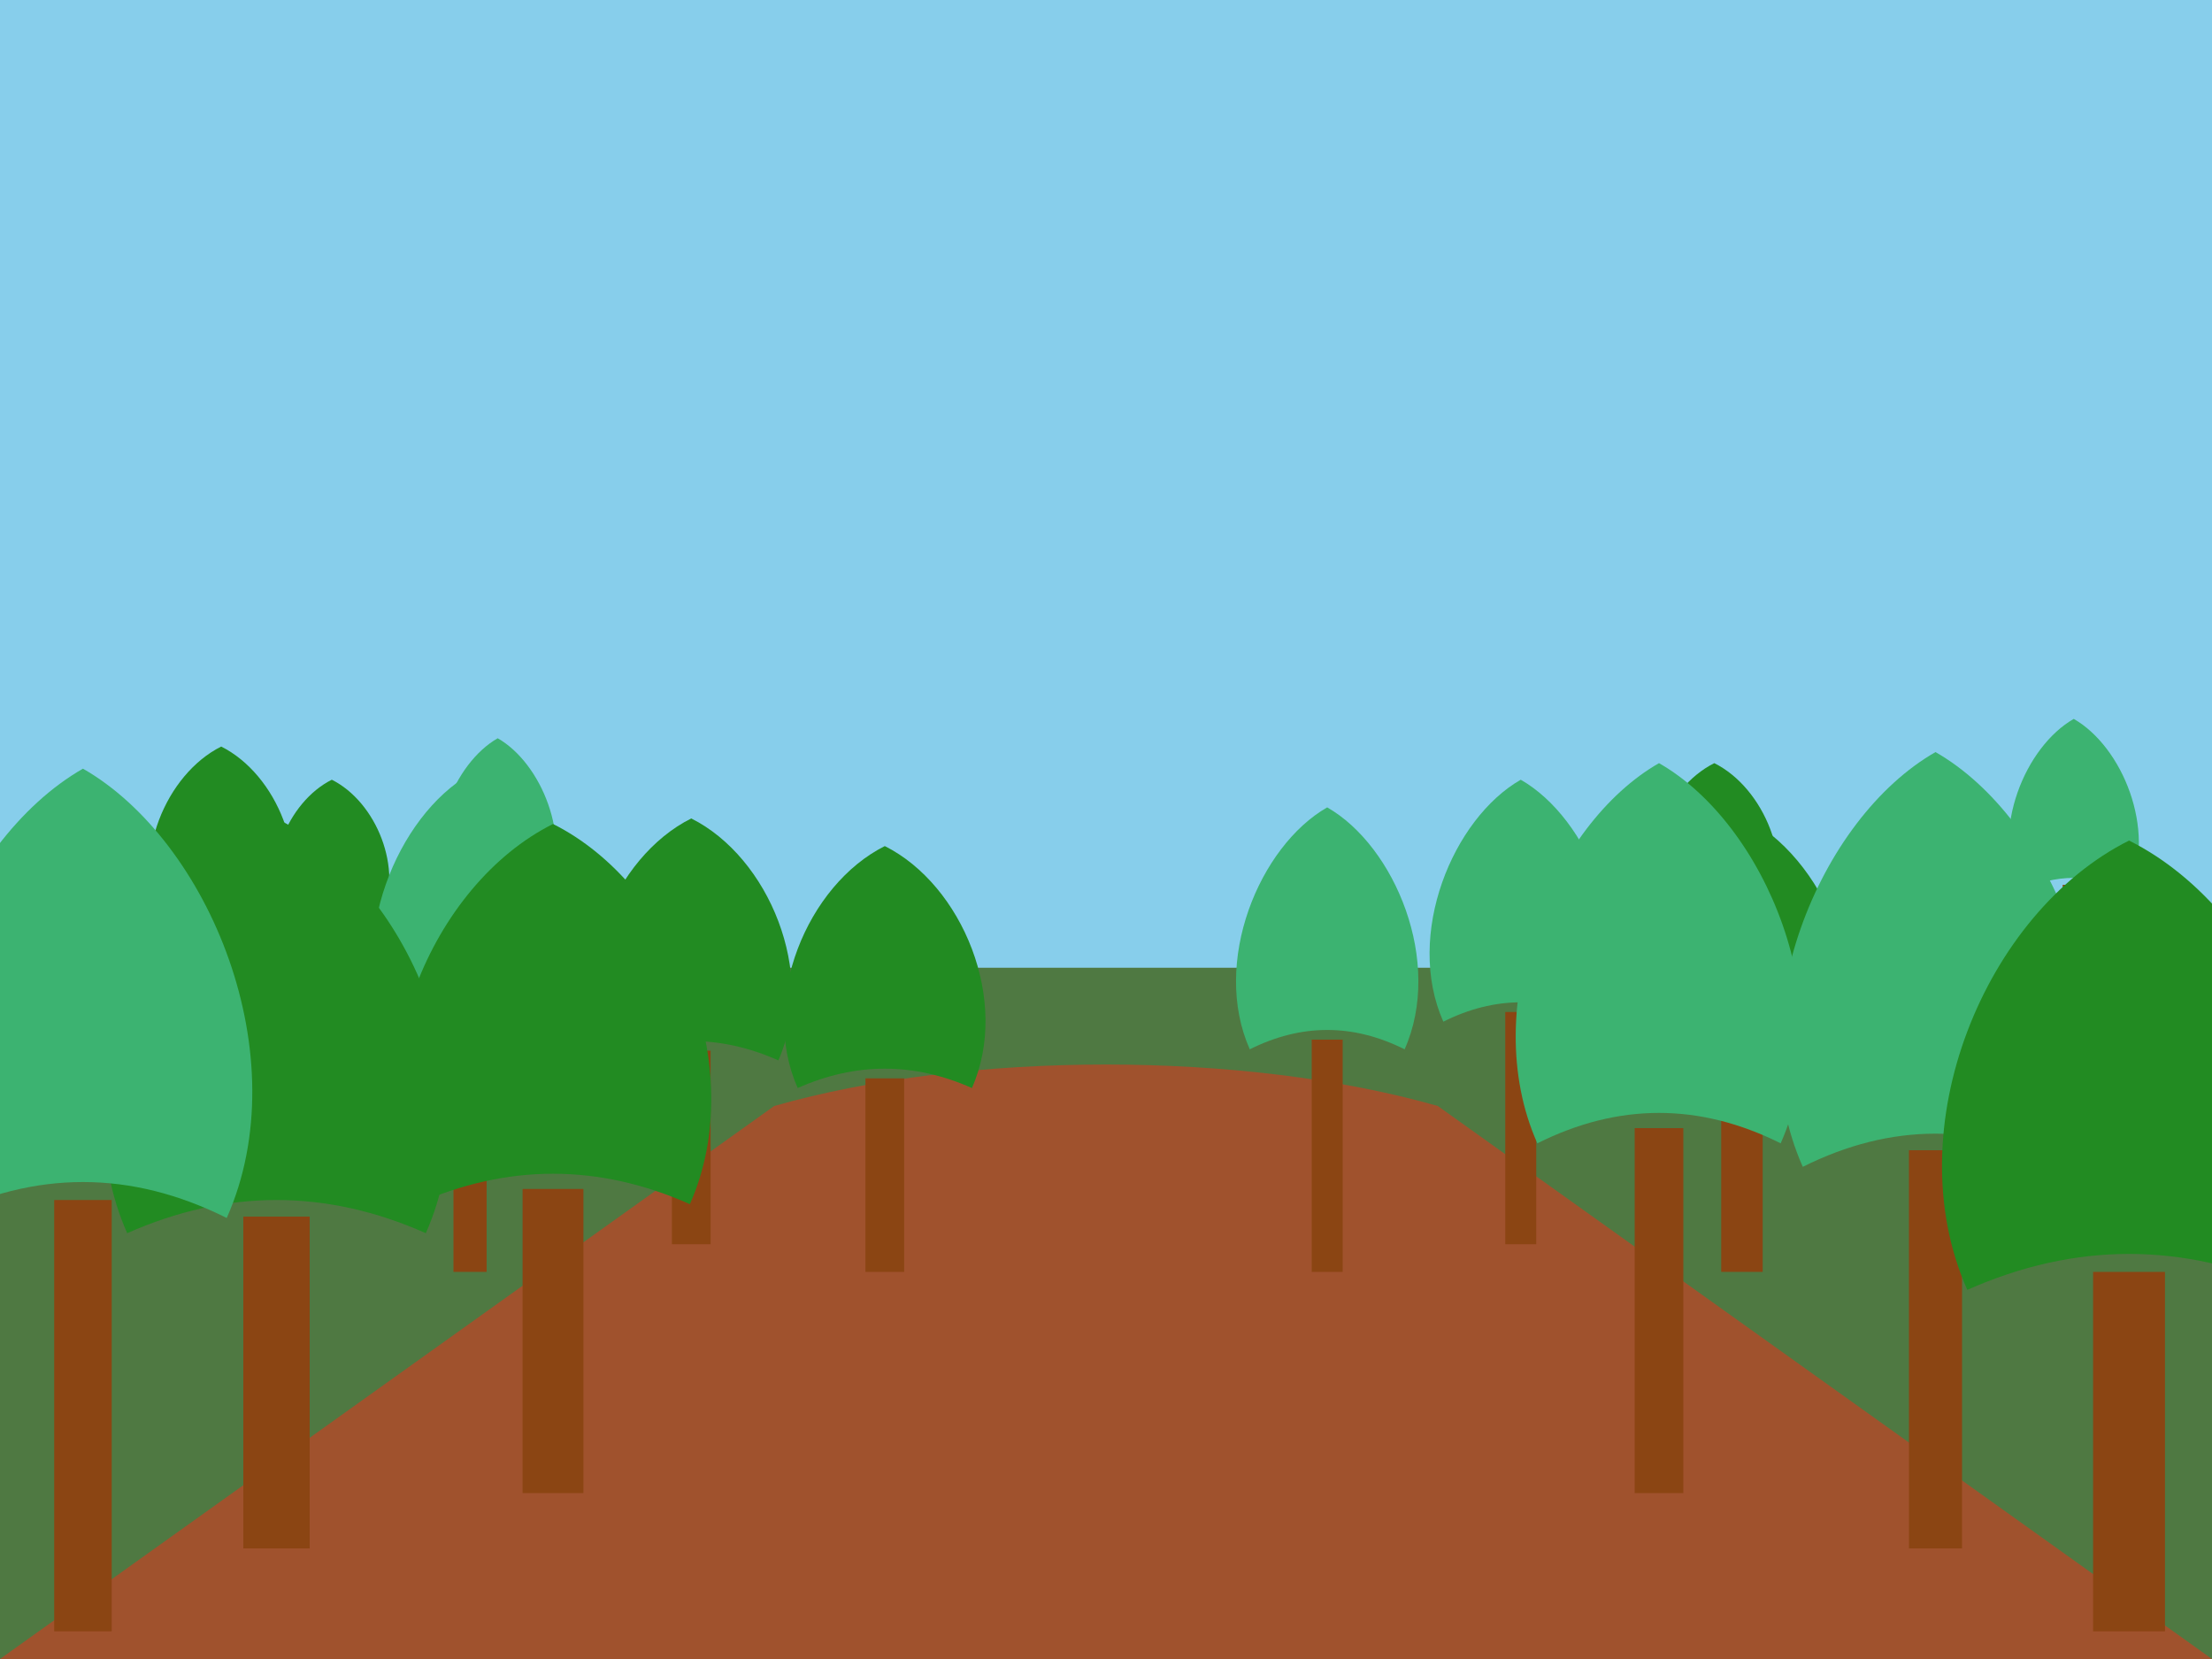 <svg width="800" height="600" viewBox="0 0 800 600" xmlns="http://www.w3.org/2000/svg">
  <!-- Sky -->
  <rect x="0" y="0" width="800" height="400" fill="#87CEEB"/>

  <!-- Distant horizon / forest mass -->
  <rect x="0" y="350" width="800" height="250" fill="#4F7942"/>

  <!-- Forest path, narrowing towards the horizon -->
  <path d="M 0 600 L 280 400 C 350 380 450 380 520 400 L 800 600 Z" fill="#A0522D"/>

  <defs>
    <!-- Definition for Tree Type A: Standard tall tree -->
    <g id="treeA">
      <!-- Trunk -->
      <rect x="-10" y="-100" width="20" height="100" fill="#8B4513"/>
      <!-- Foliage -->
      <path d="M-45,-95 C-65,-140 -40,-200 0,-220 C40,-200 65,-140 45,-95 Q0,-115 -45,-95 Z" fill="#228B22"/>
    </g>
    <!-- Definition for Tree Type B: Slightly taller tree with varied foliage color -->
    <g id="treeB">
      <!-- Trunk -->
      <rect x="-8" y="-120" width="16" height="120" fill="#8B4513"/>
      <!-- Foliage -->
      <path d="M-40,-115 C-60,-160 -35,-220 0,-240 C35,-220 60,-160 40,-115 Q0,-135 -40,-115 Z" fill="#3CB371"/>
    </g>
  </defs>

  <!-- Distant trees (smaller, positioned higher on the canvas near the horizon) -->
  <use href="#treeA" transform="translate(120, 370) scale(0.4)"/>
  <use href="#treeB" transform="translate(180, 375) scale(0.45)"/>
  <use href="#treeA" transform="translate(80, 380) scale(0.5)"/>
  <use href="#treeB" transform="translate(700, 370) scale(0.4)"/>
  <use href="#treeA" transform="translate(620, 375) scale(0.45)"/>
  <use href="#treeB" transform="translate(750, 380) scale(0.5)"/>

  <!-- Mid-ground trees (medium size, positioned lower than distant trees) -->
  <use href="#treeA" transform="translate(250, 450) scale(0.7)"/>
  <use href="#treeB" transform="translate(170, 460) scale(0.75)"/>
  <use href="#treeA" transform="translate(320, 460) scale(0.7)"/>
  <use href="#treeB" transform="translate(550, 450) scale(0.7)"/>
  <use href="#treeA" transform="translate(630, 460) scale(0.75)"/>
  <use href="#treeB" transform="translate(480, 460) scale(0.7)"/>

  <!-- Foreground trees (largest, positioned lowest on the canvas) -->
  <use href="#treeA" transform="translate(100, 560) scale(1.2)"/>
  <use href="#treeB" transform="translate(30, 590) scale(1.3)"/>
  <use href="#treeA" transform="translate(200, 540) scale(1.1)"/>
  <use href="#treeB" transform="translate(700, 560) scale(1.2)"/>
  <use href="#treeA" transform="translate(770, 590) scale(1.3)"/>
  <use href="#treeB" transform="translate(600, 540) scale(1.1)"/>
</svg>